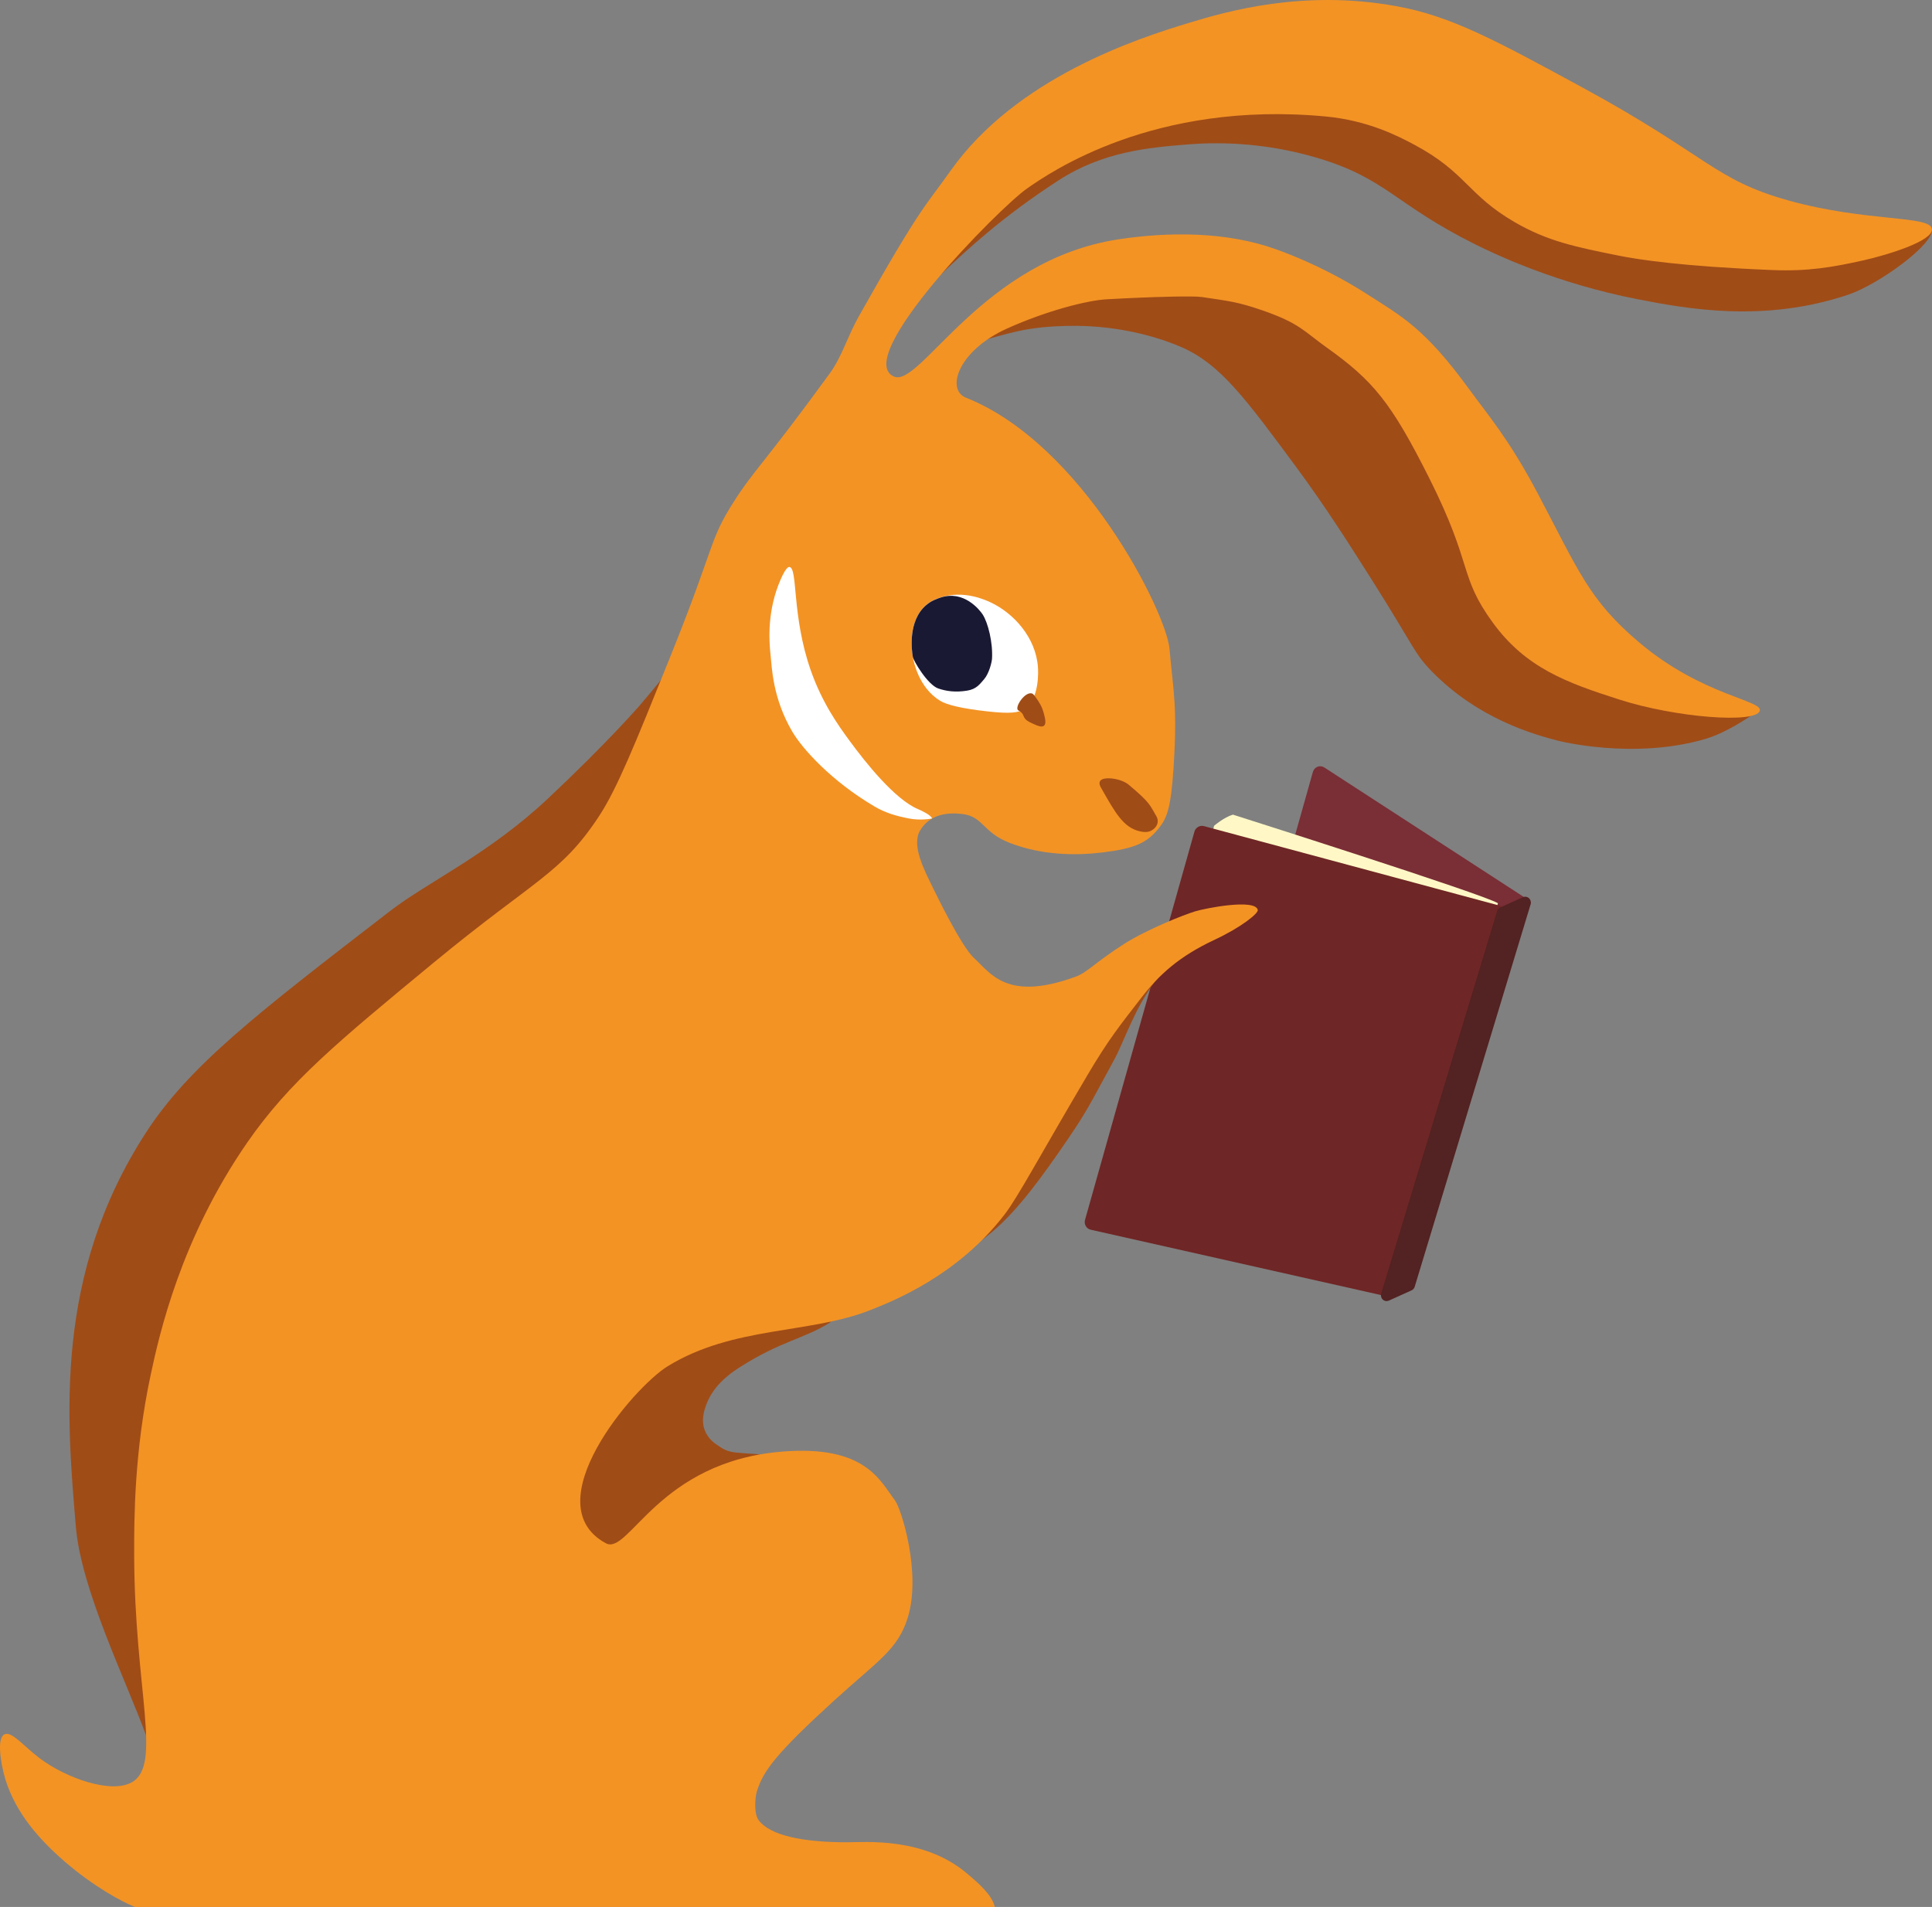 <svg width="78" height="77" viewBox="0 0 78 77" fill="none" xmlns="http://www.w3.org/2000/svg">
<rect x="0" y="0" width="78" height="77" fill="#808080" stroke="none"/>
<g clip-path="url(#clip0_1014_1943)">
<path d="M61.482 36.193L53.464 30.988C53.382 30.934 53.282 30.925 53.191 30.96C53.102 30.997 53.032 31.074 53.005 31.169L48.587 46.852C48.547 46.992 48.605 47.141 48.727 47.213L56.618 51.866C56.651 51.886 56.688 51.898 56.727 51.904C56.779 51.911 56.833 51.905 56.883 51.884C56.97 51.848 57.037 51.774 57.064 51.682L61.611 36.551C61.651 36.414 61.599 36.267 61.483 36.192L61.482 36.193Z" fill="#7A2E36"/>
<path d="M49.015 33.344C49.015 33.344 49.412 33.002 49.776 32.894C49.776 32.894 59.909 36.11 60.476 36.471L56.01 51.947L45.185 49.232L49.015 33.344Z" fill="#FFF8C6"/>
<path d="M60.702 36.712C60.661 36.636 60.593 36.583 60.512 36.56L48.598 33.355C48.445 33.318 48.272 33.409 48.224 33.575L43.805 49.258C43.782 49.342 43.792 49.432 43.836 49.507C43.878 49.581 43.949 49.634 44.031 49.653L55.819 52.307C55.827 52.309 55.834 52.31 55.842 52.311C55.99 52.333 56.135 52.24 56.179 52.089L60.725 36.958C60.75 36.875 60.742 36.787 60.702 36.712Z" fill="#6F2626"/>
<path d="M61.73 36.268C61.664 36.207 61.568 36.191 61.486 36.228L60.57 36.641C60.508 36.669 60.462 36.723 60.442 36.789L55.762 52.229C55.735 52.318 55.76 52.414 55.827 52.475C55.861 52.507 55.903 52.527 55.947 52.534C55.989 52.54 56.031 52.534 56.072 52.516L56.987 52.103C57.049 52.076 57.096 52.022 57.116 51.955L61.795 36.515C61.822 36.427 61.797 36.331 61.73 36.268L61.73 36.268Z" fill="#532222"/>
</g>
<path d="M46.664 39.595C45.816 40.678 45.39 42.047 44.979 42.796C43.951 44.671 43.949 44.801 42.729 46.553C41.747 47.961 40.765 49.257 39.676 50.039C38.875 50.615 40.387 43.916 43.586 40.909C44.401 40.144 44.972 38.752 45.413 39.114C45.458 39.15 47.231 38.872 46.664 39.597V39.595Z" fill="#A04C17"/>
<path d="M33.504 53.407C32.413 54.081 31.552 54.136 29.869 55.204C29.375 55.517 28.777 55.995 28.511 56.727C28.432 56.946 28.293 57.346 28.457 57.762C28.589 58.095 28.849 58.276 28.922 58.324C29.188 58.503 29.324 58.611 29.724 58.652C30.299 58.712 30.511 58.693 30.662 58.733C31.353 58.915 28.986 62.757 25.904 63.024C25.464 63.062 23.525 63.23 22.386 61.88C21.184 60.456 21.733 58.359 21.833 57.979C22.888 53.949 28.245 52.629 29.655 52.281C30.139 52.161 32.73 52.395 33.745 52.336C34.37 52.299 33.597 53.347 33.506 53.405L33.504 53.407Z" fill="#A04C17"/>
<path d="M38.011 11.055C39.062 10.07 40.458 8.759 42.729 7.287C44.535 6.116 46.374 5.962 47.908 5.835C49.019 5.742 50.958 5.712 53.194 6.379C55.975 7.208 56.314 8.249 59.552 9.864C60.39 10.281 62.823 11.436 66.088 12.077C68.095 12.47 71.215 13.046 74.625 11.896C75.841 11.486 78.101 9.854 77.995 9.247C77.939 8.931 77.122 9.52 76.841 9.464C73.62 8.821 68.439 9.139 65.911 8.811C61.097 8.186 61.644 4.671 55.552 3.403C54.979 3.283 52.115 2.719 48.479 3.403C45.495 3.963 43.623 5.057 41.3 6.415C39.211 7.635 38.352 8.484 38.335 9.464C38.329 9.864 37.713 11.331 38.011 11.053V11.055Z" fill="#A04C17"/>
<path d="M39.881 13.69C41.032 13.369 41.636 13.193 43.077 13.159C45.435 13.105 47.162 13.778 47.748 14.039C49.276 14.723 50.297 16.104 52.337 18.867C53.516 20.462 54.477 21.98 55.356 23.368C57.135 26.179 57.086 26.372 57.803 27.107C59.687 29.038 61.937 29.656 62.876 29.902C62.876 29.902 65.933 30.703 68.877 29.829C69.509 29.641 70.186 29.223 70.4 29.091C70.808 28.839 70.841 28.769 70.841 28.716C70.835 28.307 68.835 28.14 67.567 27.833C64.463 27.079 62.499 24.693 61.328 23.272C58.969 20.407 60.014 19.515 57.697 16.365C56.707 15.019 54.868 12.584 51.59 11.356C49.527 10.583 47.739 10.72 44.161 10.993C41.5 11.197 40.437 11.631 40.053 12.445C39.865 12.845 39.486 13.803 39.884 13.693L39.881 13.69Z" fill="#A04C17"/>
<path d="M5.897 70.073C5.104 67.883 3.277 64.201 3.062 61.643C2.699 57.306 2.159 51.498 5.889 45.739C7.638 43.039 10.341 40.955 15.747 36.786C17.272 35.61 19.726 34.498 22.13 32.238C24.595 29.919 25.845 28.463 25.845 28.463C26.779 27.373 27.208 26.75 27.322 26.817C27.651 27.01 24.705 32.636 23.179 35.818C16.066 50.648 15.495 63.022 8.558 68.727C7.453 69.635 6.438 71.569 5.897 70.073Z" fill="#A04C17"/>
<path d="M72.185 8.088C69.206 7.257 68.956 6.289 63.898 3.539C60.355 1.613 58.585 0.65 56.374 0.249C52.601 -0.436 49.523 0.462 47.992 0.926C45.931 1.552 41.031 3.134 38.371 6.903C37.358 8.34 37.228 8.234 34.68 12.759C34.218 13.579 33.989 14.403 33.514 15.058C30.829 18.746 30.439 18.976 29.609 20.284C28.616 21.848 28.899 21.956 27.038 26.574C25.62 30.093 24.91 31.852 24.181 32.962C22.648 35.293 21.576 35.512 17.513 38.866C13.627 42.074 11.685 43.679 9.989 46.124C7.298 50.005 6.429 53.891 6.084 55.513C5.42 58.621 5.414 61.31 5.417 62.772C5.43 68.25 6.566 71.265 5.321 71.967C4.484 72.438 2.678 71.803 1.606 70.999C0.957 70.512 0.465 69.88 0.177 70.032C-0.122 70.19 0.039 71.062 0.081 71.29C0.359 72.793 1.288 73.93 2.177 74.774C3.367 75.903 4.604 76.62 5.225 76.904C5.296 76.936 5.372 76.968 5.45 77H40.162C40.053 76.506 39.482 76.022 39.038 75.646C37.29 74.168 34.928 74.388 34.181 74.388C32.406 74.388 31.096 74.112 30.633 73.503C30.425 73.229 30.485 72.566 30.558 72.327C30.814 71.501 31.348 70.79 33.665 68.675C35.44 67.054 36.259 66.614 36.657 65.29C37.195 63.499 36.393 60.929 36.13 60.581C35.525 59.782 34.933 58.346 31.594 58.612C26.567 59.012 25.39 62.819 24.46 62.314C21.549 60.736 25.568 56.019 26.96 55.164C29.613 53.536 32.687 53.869 35.133 52.901C36.082 52.526 38.667 51.502 40.563 49.031C41.104 48.326 41.974 46.678 43.885 43.442C44.765 41.95 45.211 41.411 46.066 40.302C46.791 39.36 47.606 38.615 49.029 37.95C50.117 37.441 50.81 36.879 50.78 36.741C50.678 36.277 48.669 36.671 48.244 36.801C47.808 36.935 46.329 37.512 45.375 38.12C44.187 38.878 43.91 39.263 43.411 39.443C40.648 40.446 40.004 39.306 39.315 38.676C38.823 38.226 37.817 36.162 37.669 35.856C37.314 35.129 36.783 34.128 37.151 33.525C37.544 32.88 38.24 32.795 38.851 32.868C39.699 32.97 39.664 33.604 40.756 34.031C42.089 34.55 43.472 34.548 44.531 34.418C45.791 34.261 46.332 34.055 46.852 33.353C47.112 33.002 47.276 32.587 47.376 31.048C47.54 28.539 47.379 28.004 47.214 26.186C47.084 24.733 43.708 17.929 39.001 16.059C38.175 15.731 38.684 14.154 40.66 13.264C42.246 12.55 43.894 12.127 44.679 12.085C46.643 11.975 48.19 11.945 48.518 11.993C49.608 12.156 49.958 12.186 50.929 12.519C52.465 13.045 52.643 13.376 53.554 14.026C55.435 15.366 56.168 16.247 57.709 19.319C59.49 22.866 58.883 23.234 60.264 25.134C61.601 26.974 63.259 27.568 65.377 28.247C67.663 28.979 70.868 29.221 71.045 28.707C71.194 28.271 68.744 28.106 66.187 25.948C64.141 24.221 63.734 23.045 62.069 19.899C60.913 17.719 60.076 16.764 59.33 15.737C57.515 13.239 56.58 12.768 55.145 11.848C54.39 11.363 53.117 10.645 51.544 10.075C49.508 9.338 47.168 9.359 45.162 9.663C39.65 10.499 37.148 15.676 36.09 15.204C34.386 14.445 40.321 8.405 41.472 7.606C42.376 6.977 46.568 4.05 53.52 4.703C55.224 4.863 56.44 5.487 57.139 5.865C59.198 6.976 59.248 7.86 61.14 8.963C62.474 9.739 63.593 9.967 65.331 10.318C66.138 10.482 67.916 10.757 71.557 10.904C72.988 10.962 73.984 10.792 75.237 10.511C76.238 10.286 78.038 9.728 77.999 9.253C77.953 8.686 75.356 8.975 72.19 8.091L72.185 8.088Z" fill="#F39324"/>
<path d="M44.461 31.824C45.038 32.845 45.361 33.414 46.014 33.566C46.257 33.623 46.385 33.585 46.461 33.548C46.702 33.433 46.822 33.185 46.681 32.95C46.42 32.511 46.458 32.43 45.561 31.68C45.409 31.552 45.089 31.432 44.763 31.426C44.718 31.426 44.47 31.42 44.406 31.553C44.361 31.648 44.427 31.768 44.46 31.825L44.461 31.824Z" fill="#A04C17"/>
<path d="M31.872 22.895C32.216 22.925 31.958 24.852 32.729 27.058C33.195 28.391 33.858 29.309 34.3 29.912C34.946 30.793 36.129 32.28 37.063 32.671C37.236 32.744 37.597 32.92 37.628 33.049C37.628 33.049 37.178 33.148 36.662 33.043C36.179 32.944 35.756 32.829 35.3 32.56C33.566 31.539 32.396 30.236 31.991 29.549C31.188 28.186 31.164 26.941 31.11 26.451C31.043 25.839 30.972 24.647 31.515 23.402C31.729 22.912 31.831 22.89 31.872 22.895Z" fill="white"/>
<path d="M37.388 24.434C36.642 25.074 36.811 26.28 36.853 26.52C36.881 26.692 37.08 27.764 37.959 28.298C38.216 28.454 38.793 28.608 39.905 28.729C40.782 28.825 41.106 28.779 41.333 28.642C41.983 28.252 41.915 27.073 41.904 26.936C41.819 25.736 40.919 24.756 39.994 24.323C39.79 24.228 38.91 23.816 37.975 24.125C37.809 24.179 37.599 24.251 37.386 24.433L37.388 24.434Z" fill="white"/>
<path d="M37.388 24.437C36.642 25.076 36.811 26.282 36.853 26.523C36.881 26.694 37.46 27.656 37.881 27.8C38.213 27.913 38.578 27.963 39.046 27.887C39.415 27.828 39.551 27.633 39.727 27.431C39.934 27.194 40.041 26.738 40.05 26.603C40.091 25.951 39.889 25.146 39.674 24.813C39.551 24.623 38.911 23.82 37.977 24.128C37.811 24.183 37.6 24.254 37.388 24.437Z" fill="#1A1933"/>
<path d="M41.343 28.955C41.41 29.087 41.539 29.146 41.685 29.214C41.862 29.295 42.053 29.385 42.149 29.302C42.251 29.218 42.191 28.99 42.135 28.783C42.067 28.525 41.953 28.356 41.86 28.222C41.763 28.083 41.715 28.013 41.653 27.998C41.383 27.931 40.99 28.505 41.087 28.66C41.116 28.704 41.173 28.698 41.249 28.783C41.306 28.847 41.315 28.898 41.343 28.953V28.955Z" fill="#A04C17"/>
<defs>
<clipPath id="clip0_1014_1943">
<rect width="16" height="21" fill="white" transform="translate(46.574 29.969) rotate(8.177)"/>
</clipPath>
</defs>
</svg>
